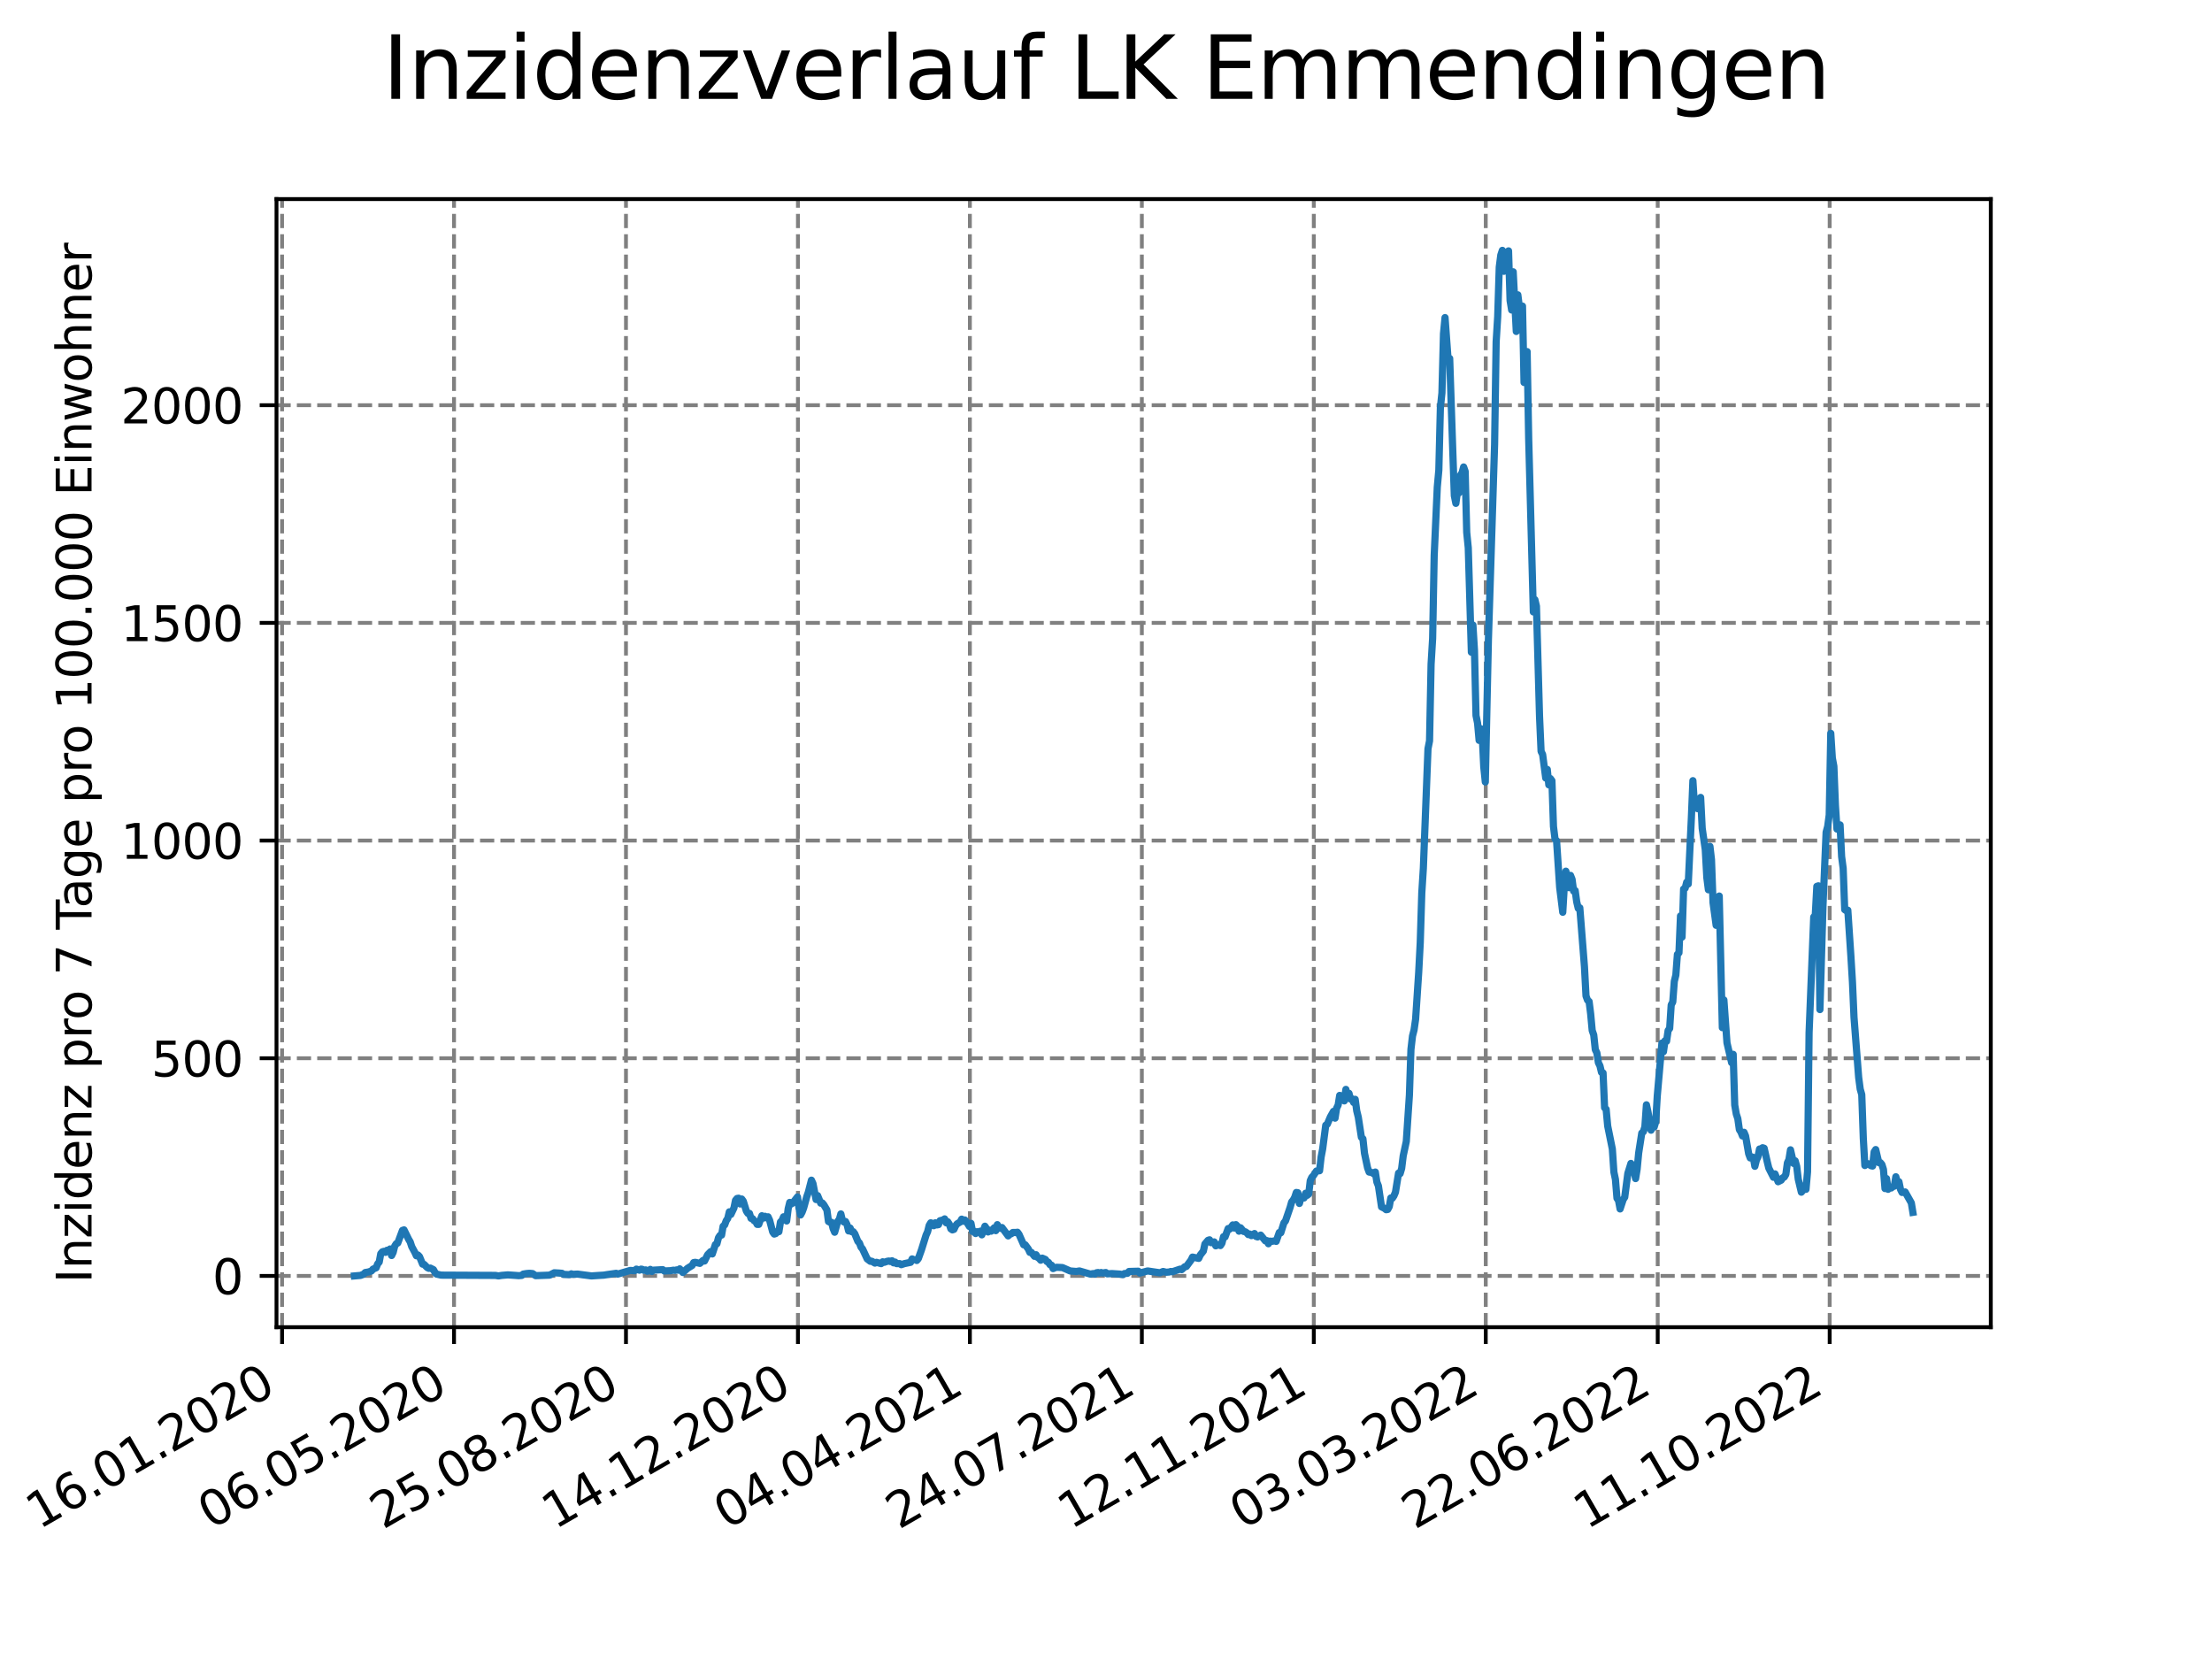 <?xml version="1.0" encoding="utf-8" standalone="no"?>
<!DOCTYPE svg PUBLIC "-//W3C//DTD SVG 1.1//EN"
  "http://www.w3.org/Graphics/SVG/1.1/DTD/svg11.dtd">
<svg xmlns:xlink="http://www.w3.org/1999/xlink" width="460.8pt" height="345.6pt" viewBox="0 0 460.8 345.6" xmlns="http://www.w3.org/2000/svg" version="1.1">
 <defs>
  <style type="text/css">*{stroke-linejoin: round; stroke-linecap: butt}</style>
 </defs>
 <g id="figure_1">
  <g id="patch_1">
   <path d="M 0 345.6 
L 460.8 345.6 
L 460.8 0 
L 0 0 
z
" style="fill: #ffffff"/>
  </g>
  <g id="axes_1">
   <g id="patch_2">
    <path d="M 57.6 276.48 
L 414.72 276.48 
L 414.72 41.472 
L 57.6 41.472 
z
" style="fill: #ffffff"/>
   </g>
   <g id="matplotlib.axis_1">
    <g id="xtick_1">
     <g id="line2d_1">
      <path d="M 58.759 276.48 
L 58.759 41.472 
" clip-path="url(#p250842cd9e)" style="fill: none; stroke-dasharray: 2.96,1.28; stroke-dashoffset: 0; stroke: #808080; stroke-width: 0.8"/>
     </g>
     <g id="line2d_2">
      <defs>
       <path id="mecde39a3f2" d="M 0 0 
L 0 3.5 
" style="stroke: #000000; stroke-width: 0.8"/>
      </defs>
      <g>
       <use xlink:href="#mecde39a3f2" x="58.759" y="276.48" style="stroke: #000000; stroke-width: 0.8"/>
      </g>
     </g>
     <g id="text_1">
      <!-- 16.01.2020 -->
      <g transform="translate(8.134 318.689) rotate(-30) scale(0.1 -0.1)">
       <defs>
        <path id="DejaVuSans-31" d="M 794 531 
L 1825 531 
L 1825 4091 
L 703 3866 
L 703 4441 
L 1819 4666 
L 2450 4666 
L 2450 531 
L 3481 531 
L 3481 0 
L 794 0 
L 794 531 
z
" transform="scale(0.016)"/>
        <path id="DejaVuSans-36" d="M 2113 2584 
Q 1688 2584 1439 2293 
Q 1191 2003 1191 1497 
Q 1191 994 1439 701 
Q 1688 409 2113 409 
Q 2538 409 2786 701 
Q 3034 994 3034 1497 
Q 3034 2003 2786 2293 
Q 2538 2584 2113 2584 
z
M 3366 4563 
L 3366 3988 
Q 3128 4100 2886 4159 
Q 2644 4219 2406 4219 
Q 1781 4219 1451 3797 
Q 1122 3375 1075 2522 
Q 1259 2794 1537 2939 
Q 1816 3084 2150 3084 
Q 2853 3084 3261 2657 
Q 3669 2231 3669 1497 
Q 3669 778 3244 343 
Q 2819 -91 2113 -91 
Q 1303 -91 875 529 
Q 447 1150 447 2328 
Q 447 3434 972 4092 
Q 1497 4750 2381 4750 
Q 2619 4750 2861 4703 
Q 3103 4656 3366 4563 
z
" transform="scale(0.016)"/>
        <path id="DejaVuSans-2e" d="M 684 794 
L 1344 794 
L 1344 0 
L 684 0 
L 684 794 
z
" transform="scale(0.016)"/>
        <path id="DejaVuSans-30" d="M 2034 4250 
Q 1547 4250 1301 3770 
Q 1056 3291 1056 2328 
Q 1056 1369 1301 889 
Q 1547 409 2034 409 
Q 2525 409 2770 889 
Q 3016 1369 3016 2328 
Q 3016 3291 2770 3770 
Q 2525 4250 2034 4250 
z
M 2034 4750 
Q 2819 4750 3233 4129 
Q 3647 3509 3647 2328 
Q 3647 1150 3233 529 
Q 2819 -91 2034 -91 
Q 1250 -91 836 529 
Q 422 1150 422 2328 
Q 422 3509 836 4129 
Q 1250 4750 2034 4750 
z
" transform="scale(0.016)"/>
        <path id="DejaVuSans-32" d="M 1228 531 
L 3431 531 
L 3431 0 
L 469 0 
L 469 531 
Q 828 903 1448 1529 
Q 2069 2156 2228 2338 
Q 2531 2678 2651 2914 
Q 2772 3150 2772 3378 
Q 2772 3750 2511 3984 
Q 2250 4219 1831 4219 
Q 1534 4219 1204 4116 
Q 875 4013 500 3803 
L 500 4441 
Q 881 4594 1212 4672 
Q 1544 4750 1819 4750 
Q 2544 4750 2975 4387 
Q 3406 4025 3406 3419 
Q 3406 3131 3298 2873 
Q 3191 2616 2906 2266 
Q 2828 2175 2409 1742 
Q 1991 1309 1228 531 
z
" transform="scale(0.016)"/>
       </defs>
       <use xlink:href="#DejaVuSans-31"/>
       <use xlink:href="#DejaVuSans-36" x="63.623"/>
       <use xlink:href="#DejaVuSans-2e" x="127.246"/>
       <use xlink:href="#DejaVuSans-30" x="159.033"/>
       <use xlink:href="#DejaVuSans-31" x="222.656"/>
       <use xlink:href="#DejaVuSans-2e" x="286.279"/>
       <use xlink:href="#DejaVuSans-32" x="318.066"/>
       <use xlink:href="#DejaVuSans-30" x="381.689"/>
       <use xlink:href="#DejaVuSans-32" x="445.312"/>
       <use xlink:href="#DejaVuSans-30" x="508.936"/>
      </g>
     </g>
    </g>
    <g id="xtick_2">
     <g id="line2d_3">
      <path d="M 94.581 276.48 
L 94.581 41.472 
" clip-path="url(#p250842cd9e)" style="fill: none; stroke-dasharray: 2.96,1.28; stroke-dashoffset: 0; stroke: #808080; stroke-width: 0.8"/>
     </g>
     <g id="line2d_4">
      <g>
       <use xlink:href="#mecde39a3f2" x="94.581" y="276.48" style="stroke: #000000; stroke-width: 0.8"/>
      </g>
     </g>
     <g id="text_2">
      <!-- 06.05.2020 -->
      <g transform="translate(43.956 318.689) rotate(-30) scale(0.1 -0.1)">
       <defs>
        <path id="DejaVuSans-35" d="M 691 4666 
L 3169 4666 
L 3169 4134 
L 1269 4134 
L 1269 2991 
Q 1406 3038 1543 3061 
Q 1681 3084 1819 3084 
Q 2600 3084 3056 2656 
Q 3513 2228 3513 1497 
Q 3513 744 3044 326 
Q 2575 -91 1722 -91 
Q 1428 -91 1123 -41 
Q 819 9 494 109 
L 494 744 
Q 775 591 1075 516 
Q 1375 441 1709 441 
Q 2250 441 2565 725 
Q 2881 1009 2881 1497 
Q 2881 1984 2565 2268 
Q 2250 2553 1709 2553 
Q 1456 2553 1204 2497 
Q 953 2441 691 2322 
L 691 4666 
z
" transform="scale(0.016)"/>
       </defs>
       <use xlink:href="#DejaVuSans-30"/>
       <use xlink:href="#DejaVuSans-36" x="63.623"/>
       <use xlink:href="#DejaVuSans-2e" x="127.246"/>
       <use xlink:href="#DejaVuSans-30" x="159.033"/>
       <use xlink:href="#DejaVuSans-35" x="222.656"/>
       <use xlink:href="#DejaVuSans-2e" x="286.279"/>
       <use xlink:href="#DejaVuSans-32" x="318.066"/>
       <use xlink:href="#DejaVuSans-30" x="381.689"/>
       <use xlink:href="#DejaVuSans-32" x="445.312"/>
       <use xlink:href="#DejaVuSans-30" x="508.936"/>
      </g>
     </g>
    </g>
    <g id="xtick_3">
     <g id="line2d_5">
      <path d="M 130.403 276.48 
L 130.403 41.472 
" clip-path="url(#p250842cd9e)" style="fill: none; stroke-dasharray: 2.96,1.28; stroke-dashoffset: 0; stroke: #808080; stroke-width: 0.8"/>
     </g>
     <g id="line2d_6">
      <g>
       <use xlink:href="#mecde39a3f2" x="130.403" y="276.48" style="stroke: #000000; stroke-width: 0.8"/>
      </g>
     </g>
     <g id="text_3">
      <!-- 25.08.2020 -->
      <g transform="translate(79.777 318.689) rotate(-30) scale(0.1 -0.1)">
       <defs>
        <path id="DejaVuSans-38" d="M 2034 2216 
Q 1584 2216 1326 1975 
Q 1069 1734 1069 1313 
Q 1069 891 1326 650 
Q 1584 409 2034 409 
Q 2484 409 2743 651 
Q 3003 894 3003 1313 
Q 3003 1734 2745 1975 
Q 2488 2216 2034 2216 
z
M 1403 2484 
Q 997 2584 770 2862 
Q 544 3141 544 3541 
Q 544 4100 942 4425 
Q 1341 4750 2034 4750 
Q 2731 4750 3128 4425 
Q 3525 4100 3525 3541 
Q 3525 3141 3298 2862 
Q 3072 2584 2669 2484 
Q 3125 2378 3379 2068 
Q 3634 1759 3634 1313 
Q 3634 634 3220 271 
Q 2806 -91 2034 -91 
Q 1263 -91 848 271 
Q 434 634 434 1313 
Q 434 1759 690 2068 
Q 947 2378 1403 2484 
z
M 1172 3481 
Q 1172 3119 1398 2916 
Q 1625 2713 2034 2713 
Q 2441 2713 2670 2916 
Q 2900 3119 2900 3481 
Q 2900 3844 2670 4047 
Q 2441 4250 2034 4250 
Q 1625 4250 1398 4047 
Q 1172 3844 1172 3481 
z
" transform="scale(0.016)"/>
       </defs>
       <use xlink:href="#DejaVuSans-32"/>
       <use xlink:href="#DejaVuSans-35" x="63.623"/>
       <use xlink:href="#DejaVuSans-2e" x="127.246"/>
       <use xlink:href="#DejaVuSans-30" x="159.033"/>
       <use xlink:href="#DejaVuSans-38" x="222.656"/>
       <use xlink:href="#DejaVuSans-2e" x="286.279"/>
       <use xlink:href="#DejaVuSans-32" x="318.066"/>
       <use xlink:href="#DejaVuSans-30" x="381.689"/>
       <use xlink:href="#DejaVuSans-32" x="445.312"/>
       <use xlink:href="#DejaVuSans-30" x="508.936"/>
      </g>
     </g>
    </g>
    <g id="xtick_4">
     <g id="line2d_7">
      <path d="M 166.224 276.48 
L 166.224 41.472 
" clip-path="url(#p250842cd9e)" style="fill: none; stroke-dasharray: 2.96,1.28; stroke-dashoffset: 0; stroke: #808080; stroke-width: 0.8"/>
     </g>
     <g id="line2d_8">
      <g>
       <use xlink:href="#mecde39a3f2" x="166.224" y="276.48" style="stroke: #000000; stroke-width: 0.8"/>
      </g>
     </g>
     <g id="text_4">
      <!-- 14.12.2020 -->
      <g transform="translate(115.599 318.689) rotate(-30) scale(0.1 -0.1)">
       <defs>
        <path id="DejaVuSans-34" d="M 2419 4116 
L 825 1625 
L 2419 1625 
L 2419 4116 
z
M 2253 4666 
L 3047 4666 
L 3047 1625 
L 3713 1625 
L 3713 1100 
L 3047 1100 
L 3047 0 
L 2419 0 
L 2419 1100 
L 313 1100 
L 313 1709 
L 2253 4666 
z
" transform="scale(0.016)"/>
       </defs>
       <use xlink:href="#DejaVuSans-31"/>
       <use xlink:href="#DejaVuSans-34" x="63.623"/>
       <use xlink:href="#DejaVuSans-2e" x="127.246"/>
       <use xlink:href="#DejaVuSans-31" x="159.033"/>
       <use xlink:href="#DejaVuSans-32" x="222.656"/>
       <use xlink:href="#DejaVuSans-2e" x="286.279"/>
       <use xlink:href="#DejaVuSans-32" x="318.066"/>
       <use xlink:href="#DejaVuSans-30" x="381.689"/>
       <use xlink:href="#DejaVuSans-32" x="445.312"/>
       <use xlink:href="#DejaVuSans-30" x="508.936"/>
      </g>
     </g>
    </g>
    <g id="xtick_5">
     <g id="line2d_9">
      <path d="M 202.046 276.48 
L 202.046 41.472 
" clip-path="url(#p250842cd9e)" style="fill: none; stroke-dasharray: 2.96,1.28; stroke-dashoffset: 0; stroke: #808080; stroke-width: 0.8"/>
     </g>
     <g id="line2d_10">
      <g>
       <use xlink:href="#mecde39a3f2" x="202.046" y="276.48" style="stroke: #000000; stroke-width: 0.8"/>
      </g>
     </g>
     <g id="text_5">
      <!-- 04.04.2021 -->
      <g transform="translate(151.421 318.689) rotate(-30) scale(0.1 -0.1)">
       <use xlink:href="#DejaVuSans-30"/>
       <use xlink:href="#DejaVuSans-34" x="63.623"/>
       <use xlink:href="#DejaVuSans-2e" x="127.246"/>
       <use xlink:href="#DejaVuSans-30" x="159.033"/>
       <use xlink:href="#DejaVuSans-34" x="222.656"/>
       <use xlink:href="#DejaVuSans-2e" x="286.279"/>
       <use xlink:href="#DejaVuSans-32" x="318.066"/>
       <use xlink:href="#DejaVuSans-30" x="381.689"/>
       <use xlink:href="#DejaVuSans-32" x="445.312"/>
       <use xlink:href="#DejaVuSans-31" x="508.936"/>
      </g>
     </g>
    </g>
    <g id="xtick_6">
     <g id="line2d_11">
      <path d="M 237.868 276.48 
L 237.868 41.472 
" clip-path="url(#p250842cd9e)" style="fill: none; stroke-dasharray: 2.96,1.28; stroke-dashoffset: 0; stroke: #808080; stroke-width: 0.8"/>
     </g>
     <g id="line2d_12">
      <g>
       <use xlink:href="#mecde39a3f2" x="237.868" y="276.48" style="stroke: #000000; stroke-width: 0.8"/>
      </g>
     </g>
     <g id="text_6">
      <!-- 24.07.2021 -->
      <g transform="translate(187.243 318.689) rotate(-30) scale(0.1 -0.1)">
       <defs>
        <path id="DejaVuSans-37" d="M 525 4666 
L 3525 4666 
L 3525 4397 
L 1831 0 
L 1172 0 
L 2766 4134 
L 525 4134 
L 525 4666 
z
" transform="scale(0.016)"/>
       </defs>
       <use xlink:href="#DejaVuSans-32"/>
       <use xlink:href="#DejaVuSans-34" x="63.623"/>
       <use xlink:href="#DejaVuSans-2e" x="127.246"/>
       <use xlink:href="#DejaVuSans-30" x="159.033"/>
       <use xlink:href="#DejaVuSans-37" x="222.656"/>
       <use xlink:href="#DejaVuSans-2e" x="286.279"/>
       <use xlink:href="#DejaVuSans-32" x="318.066"/>
       <use xlink:href="#DejaVuSans-30" x="381.689"/>
       <use xlink:href="#DejaVuSans-32" x="445.312"/>
       <use xlink:href="#DejaVuSans-31" x="508.936"/>
      </g>
     </g>
    </g>
    <g id="xtick_7">
     <g id="line2d_13">
      <path d="M 273.689 276.48 
L 273.689 41.472 
" clip-path="url(#p250842cd9e)" style="fill: none; stroke-dasharray: 2.96,1.28; stroke-dashoffset: 0; stroke: #808080; stroke-width: 0.8"/>
     </g>
     <g id="line2d_14">
      <g>
       <use xlink:href="#mecde39a3f2" x="273.689" y="276.48" style="stroke: #000000; stroke-width: 0.8"/>
      </g>
     </g>
     <g id="text_7">
      <!-- 12.11.2021 -->
      <g transform="translate(223.064 318.689) rotate(-30) scale(0.1 -0.1)">
       <use xlink:href="#DejaVuSans-31"/>
       <use xlink:href="#DejaVuSans-32" x="63.623"/>
       <use xlink:href="#DejaVuSans-2e" x="127.246"/>
       <use xlink:href="#DejaVuSans-31" x="159.033"/>
       <use xlink:href="#DejaVuSans-31" x="222.656"/>
       <use xlink:href="#DejaVuSans-2e" x="286.279"/>
       <use xlink:href="#DejaVuSans-32" x="318.066"/>
       <use xlink:href="#DejaVuSans-30" x="381.689"/>
       <use xlink:href="#DejaVuSans-32" x="445.312"/>
       <use xlink:href="#DejaVuSans-31" x="508.936"/>
      </g>
     </g>
    </g>
    <g id="xtick_8">
     <g id="line2d_15">
      <path d="M 309.511 276.48 
L 309.511 41.472 
" clip-path="url(#p250842cd9e)" style="fill: none; stroke-dasharray: 2.96,1.28; stroke-dashoffset: 0; stroke: #808080; stroke-width: 0.8"/>
     </g>
     <g id="line2d_16">
      <g>
       <use xlink:href="#mecde39a3f2" x="309.511" y="276.48" style="stroke: #000000; stroke-width: 0.8"/>
      </g>
     </g>
     <g id="text_8">
      <!-- 03.03.2022 -->
      <g transform="translate(258.886 318.689) rotate(-30) scale(0.1 -0.1)">
       <defs>
        <path id="DejaVuSans-33" d="M 2597 2516 
Q 3050 2419 3304 2112 
Q 3559 1806 3559 1356 
Q 3559 666 3084 287 
Q 2609 -91 1734 -91 
Q 1441 -91 1130 -33 
Q 819 25 488 141 
L 488 750 
Q 750 597 1062 519 
Q 1375 441 1716 441 
Q 2309 441 2620 675 
Q 2931 909 2931 1356 
Q 2931 1769 2642 2001 
Q 2353 2234 1838 2234 
L 1294 2234 
L 1294 2753 
L 1863 2753 
Q 2328 2753 2575 2939 
Q 2822 3125 2822 3475 
Q 2822 3834 2567 4026 
Q 2313 4219 1838 4219 
Q 1578 4219 1281 4162 
Q 984 4106 628 3988 
L 628 4550 
Q 988 4650 1302 4700 
Q 1616 4750 1894 4750 
Q 2613 4750 3031 4423 
Q 3450 4097 3450 3541 
Q 3450 3153 3228 2886 
Q 3006 2619 2597 2516 
z
" transform="scale(0.016)"/>
       </defs>
       <use xlink:href="#DejaVuSans-30"/>
       <use xlink:href="#DejaVuSans-33" x="63.623"/>
       <use xlink:href="#DejaVuSans-2e" x="127.246"/>
       <use xlink:href="#DejaVuSans-30" x="159.033"/>
       <use xlink:href="#DejaVuSans-33" x="222.656"/>
       <use xlink:href="#DejaVuSans-2e" x="286.279"/>
       <use xlink:href="#DejaVuSans-32" x="318.066"/>
       <use xlink:href="#DejaVuSans-30" x="381.689"/>
       <use xlink:href="#DejaVuSans-32" x="445.312"/>
       <use xlink:href="#DejaVuSans-32" x="508.936"/>
      </g>
     </g>
    </g>
    <g id="xtick_9">
     <g id="line2d_17">
      <path d="M 345.333 276.48 
L 345.333 41.472 
" clip-path="url(#p250842cd9e)" style="fill: none; stroke-dasharray: 2.96,1.28; stroke-dashoffset: 0; stroke: #808080; stroke-width: 0.8"/>
     </g>
     <g id="line2d_18">
      <g>
       <use xlink:href="#mecde39a3f2" x="345.333" y="276.48" style="stroke: #000000; stroke-width: 0.8"/>
      </g>
     </g>
     <g id="text_9">
      <!-- 22.06.2022 -->
      <g transform="translate(294.708 318.689) rotate(-30) scale(0.1 -0.1)">
       <use xlink:href="#DejaVuSans-32"/>
       <use xlink:href="#DejaVuSans-32" x="63.623"/>
       <use xlink:href="#DejaVuSans-2e" x="127.246"/>
       <use xlink:href="#DejaVuSans-30" x="159.033"/>
       <use xlink:href="#DejaVuSans-36" x="222.656"/>
       <use xlink:href="#DejaVuSans-2e" x="286.279"/>
       <use xlink:href="#DejaVuSans-32" x="318.066"/>
       <use xlink:href="#DejaVuSans-30" x="381.689"/>
       <use xlink:href="#DejaVuSans-32" x="445.312"/>
       <use xlink:href="#DejaVuSans-32" x="508.936"/>
      </g>
     </g>
    </g>
    <g id="xtick_10">
     <g id="line2d_19">
      <path d="M 381.155 276.48 
L 381.155 41.472 
" clip-path="url(#p250842cd9e)" style="fill: none; stroke-dasharray: 2.96,1.28; stroke-dashoffset: 0; stroke: #808080; stroke-width: 0.8"/>
     </g>
     <g id="line2d_20">
      <g>
       <use xlink:href="#mecde39a3f2" x="381.155" y="276.48" style="stroke: #000000; stroke-width: 0.8"/>
      </g>
     </g>
     <g id="text_10">
      <!-- 11.10.2022 -->
      <g transform="translate(330.529 318.689) rotate(-30) scale(0.1 -0.1)">
       <use xlink:href="#DejaVuSans-31"/>
       <use xlink:href="#DejaVuSans-31" x="63.623"/>
       <use xlink:href="#DejaVuSans-2e" x="127.246"/>
       <use xlink:href="#DejaVuSans-31" x="159.033"/>
       <use xlink:href="#DejaVuSans-30" x="222.656"/>
       <use xlink:href="#DejaVuSans-2e" x="286.279"/>
       <use xlink:href="#DejaVuSans-32" x="318.066"/>
       <use xlink:href="#DejaVuSans-30" x="381.689"/>
       <use xlink:href="#DejaVuSans-32" x="445.312"/>
       <use xlink:href="#DejaVuSans-32" x="508.936"/>
      </g>
     </g>
    </g>
   </g>
   <g id="matplotlib.axis_2">
    <g id="ytick_1">
     <g id="line2d_21">
      <path d="M 57.6 265.798 
L 414.72 265.798 
" clip-path="url(#p250842cd9e)" style="fill: none; stroke-dasharray: 2.96,1.28; stroke-dashoffset: 0; stroke: #808080; stroke-width: 0.8"/>
     </g>
     <g id="line2d_22">
      <defs>
       <path id="m2daf9987ba" d="M 0 0 
L -3.5 0 
" style="stroke: #000000; stroke-width: 0.8"/>
      </defs>
      <g>
       <use xlink:href="#m2daf9987ba" x="57.6" y="265.798" style="stroke: #000000; stroke-width: 0.8"/>
      </g>
     </g>
     <g id="text_11">
      <!-- 0 -->
      <g transform="translate(44.237 269.597) scale(0.1 -0.1)">
       <use xlink:href="#DejaVuSans-30"/>
      </g>
     </g>
    </g>
    <g id="ytick_2">
     <g id="line2d_23">
      <path d="M 57.6 220.451 
L 414.72 220.451 
" clip-path="url(#p250842cd9e)" style="fill: none; stroke-dasharray: 2.96,1.28; stroke-dashoffset: 0; stroke: #808080; stroke-width: 0.8"/>
     </g>
     <g id="line2d_24">
      <g>
       <use xlink:href="#m2daf9987ba" x="57.6" y="220.451" style="stroke: #000000; stroke-width: 0.8"/>
      </g>
     </g>
     <g id="text_12">
      <!-- 500 -->
      <g transform="translate(31.512 224.25) scale(0.1 -0.1)">
       <use xlink:href="#DejaVuSans-35"/>
       <use xlink:href="#DejaVuSans-30" x="63.623"/>
       <use xlink:href="#DejaVuSans-30" x="127.246"/>
      </g>
     </g>
    </g>
    <g id="ytick_3">
     <g id="line2d_25">
      <path d="M 57.6 175.104 
L 414.72 175.104 
" clip-path="url(#p250842cd9e)" style="fill: none; stroke-dasharray: 2.96,1.28; stroke-dashoffset: 0; stroke: #808080; stroke-width: 0.8"/>
     </g>
     <g id="line2d_26">
      <g>
       <use xlink:href="#m2daf9987ba" x="57.6" y="175.104" style="stroke: #000000; stroke-width: 0.8"/>
      </g>
     </g>
     <g id="text_13">
      <!-- 1000 -->
      <g transform="translate(25.15 178.903) scale(0.1 -0.1)">
       <use xlink:href="#DejaVuSans-31"/>
       <use xlink:href="#DejaVuSans-30" x="63.623"/>
       <use xlink:href="#DejaVuSans-30" x="127.246"/>
       <use xlink:href="#DejaVuSans-30" x="190.869"/>
      </g>
     </g>
    </g>
    <g id="ytick_4">
     <g id="line2d_27">
      <path d="M 57.6 129.757 
L 414.72 129.757 
" clip-path="url(#p250842cd9e)" style="fill: none; stroke-dasharray: 2.96,1.28; stroke-dashoffset: 0; stroke: #808080; stroke-width: 0.8"/>
     </g>
     <g id="line2d_28">
      <g>
       <use xlink:href="#m2daf9987ba" x="57.6" y="129.757" style="stroke: #000000; stroke-width: 0.8"/>
      </g>
     </g>
     <g id="text_14">
      <!-- 1500 -->
      <g transform="translate(25.15 133.556) scale(0.1 -0.1)">
       <use xlink:href="#DejaVuSans-31"/>
       <use xlink:href="#DejaVuSans-35" x="63.623"/>
       <use xlink:href="#DejaVuSans-30" x="127.246"/>
       <use xlink:href="#DejaVuSans-30" x="190.869"/>
      </g>
     </g>
    </g>
    <g id="ytick_5">
     <g id="line2d_29">
      <path d="M 57.6 84.41 
L 414.72 84.41 
" clip-path="url(#p250842cd9e)" style="fill: none; stroke-dasharray: 2.96,1.28; stroke-dashoffset: 0; stroke: #808080; stroke-width: 0.8"/>
     </g>
     <g id="line2d_30">
      <g>
       <use xlink:href="#m2daf9987ba" x="57.6" y="84.41" style="stroke: #000000; stroke-width: 0.8"/>
      </g>
     </g>
     <g id="text_15">
      <!-- 2000 -->
      <g transform="translate(25.15 88.209) scale(0.1 -0.1)">
       <use xlink:href="#DejaVuSans-32"/>
       <use xlink:href="#DejaVuSans-30" x="63.623"/>
       <use xlink:href="#DejaVuSans-30" x="127.246"/>
       <use xlink:href="#DejaVuSans-30" x="190.869"/>
      </g>
     </g>
    </g>
    <g id="text_16">
     <!-- Inzidenz pro 7 Tage pro 100.000 Einwohner -->
     <g transform="translate(19.07 267.301) rotate(-90) scale(0.1 -0.1)">
      <defs>
       <path id="DejaVuSans-49" d="M 628 4666 
L 1259 4666 
L 1259 0 
L 628 0 
L 628 4666 
z
" transform="scale(0.016)"/>
       <path id="DejaVuSans-6e" d="M 3513 2113 
L 3513 0 
L 2938 0 
L 2938 2094 
Q 2938 2591 2744 2837 
Q 2550 3084 2163 3084 
Q 1697 3084 1428 2787 
Q 1159 2491 1159 1978 
L 1159 0 
L 581 0 
L 581 3500 
L 1159 3500 
L 1159 2956 
Q 1366 3272 1645 3428 
Q 1925 3584 2291 3584 
Q 2894 3584 3203 3211 
Q 3513 2838 3513 2113 
z
" transform="scale(0.016)"/>
       <path id="DejaVuSans-7a" d="M 353 3500 
L 3084 3500 
L 3084 2975 
L 922 459 
L 3084 459 
L 3084 0 
L 275 0 
L 275 525 
L 2438 3041 
L 353 3041 
L 353 3500 
z
" transform="scale(0.016)"/>
       <path id="DejaVuSans-69" d="M 603 3500 
L 1178 3500 
L 1178 0 
L 603 0 
L 603 3500 
z
M 603 4863 
L 1178 4863 
L 1178 4134 
L 603 4134 
L 603 4863 
z
" transform="scale(0.016)"/>
       <path id="DejaVuSans-64" d="M 2906 2969 
L 2906 4863 
L 3481 4863 
L 3481 0 
L 2906 0 
L 2906 525 
Q 2725 213 2448 61 
Q 2172 -91 1784 -91 
Q 1150 -91 751 415 
Q 353 922 353 1747 
Q 353 2572 751 3078 
Q 1150 3584 1784 3584 
Q 2172 3584 2448 3432 
Q 2725 3281 2906 2969 
z
M 947 1747 
Q 947 1113 1208 752 
Q 1469 391 1925 391 
Q 2381 391 2643 752 
Q 2906 1113 2906 1747 
Q 2906 2381 2643 2742 
Q 2381 3103 1925 3103 
Q 1469 3103 1208 2742 
Q 947 2381 947 1747 
z
" transform="scale(0.016)"/>
       <path id="DejaVuSans-65" d="M 3597 1894 
L 3597 1613 
L 953 1613 
Q 991 1019 1311 708 
Q 1631 397 2203 397 
Q 2534 397 2845 478 
Q 3156 559 3463 722 
L 3463 178 
Q 3153 47 2828 -22 
Q 2503 -91 2169 -91 
Q 1331 -91 842 396 
Q 353 884 353 1716 
Q 353 2575 817 3079 
Q 1281 3584 2069 3584 
Q 2775 3584 3186 3129 
Q 3597 2675 3597 1894 
z
M 3022 2063 
Q 3016 2534 2758 2815 
Q 2500 3097 2075 3097 
Q 1594 3097 1305 2825 
Q 1016 2553 972 2059 
L 3022 2063 
z
" transform="scale(0.016)"/>
       <path id="DejaVuSans-20" transform="scale(0.016)"/>
       <path id="DejaVuSans-70" d="M 1159 525 
L 1159 -1331 
L 581 -1331 
L 581 3500 
L 1159 3500 
L 1159 2969 
Q 1341 3281 1617 3432 
Q 1894 3584 2278 3584 
Q 2916 3584 3314 3078 
Q 3713 2572 3713 1747 
Q 3713 922 3314 415 
Q 2916 -91 2278 -91 
Q 1894 -91 1617 61 
Q 1341 213 1159 525 
z
M 3116 1747 
Q 3116 2381 2855 2742 
Q 2594 3103 2138 3103 
Q 1681 3103 1420 2742 
Q 1159 2381 1159 1747 
Q 1159 1113 1420 752 
Q 1681 391 2138 391 
Q 2594 391 2855 752 
Q 3116 1113 3116 1747 
z
" transform="scale(0.016)"/>
       <path id="DejaVuSans-72" d="M 2631 2963 
Q 2534 3019 2420 3045 
Q 2306 3072 2169 3072 
Q 1681 3072 1420 2755 
Q 1159 2438 1159 1844 
L 1159 0 
L 581 0 
L 581 3500 
L 1159 3500 
L 1159 2956 
Q 1341 3275 1631 3429 
Q 1922 3584 2338 3584 
Q 2397 3584 2469 3576 
Q 2541 3569 2628 3553 
L 2631 2963 
z
" transform="scale(0.016)"/>
       <path id="DejaVuSans-6f" d="M 1959 3097 
Q 1497 3097 1228 2736 
Q 959 2375 959 1747 
Q 959 1119 1226 758 
Q 1494 397 1959 397 
Q 2419 397 2687 759 
Q 2956 1122 2956 1747 
Q 2956 2369 2687 2733 
Q 2419 3097 1959 3097 
z
M 1959 3584 
Q 2709 3584 3137 3096 
Q 3566 2609 3566 1747 
Q 3566 888 3137 398 
Q 2709 -91 1959 -91 
Q 1206 -91 779 398 
Q 353 888 353 1747 
Q 353 2609 779 3096 
Q 1206 3584 1959 3584 
z
" transform="scale(0.016)"/>
       <path id="DejaVuSans-54" d="M -19 4666 
L 3928 4666 
L 3928 4134 
L 2272 4134 
L 2272 0 
L 1638 0 
L 1638 4134 
L -19 4134 
L -19 4666 
z
" transform="scale(0.016)"/>
       <path id="DejaVuSans-61" d="M 2194 1759 
Q 1497 1759 1228 1600 
Q 959 1441 959 1056 
Q 959 750 1161 570 
Q 1363 391 1709 391 
Q 2188 391 2477 730 
Q 2766 1069 2766 1631 
L 2766 1759 
L 2194 1759 
z
M 3341 1997 
L 3341 0 
L 2766 0 
L 2766 531 
Q 2569 213 2275 61 
Q 1981 -91 1556 -91 
Q 1019 -91 701 211 
Q 384 513 384 1019 
Q 384 1609 779 1909 
Q 1175 2209 1959 2209 
L 2766 2209 
L 2766 2266 
Q 2766 2663 2505 2880 
Q 2244 3097 1772 3097 
Q 1472 3097 1187 3025 
Q 903 2953 641 2809 
L 641 3341 
Q 956 3463 1253 3523 
Q 1550 3584 1831 3584 
Q 2591 3584 2966 3190 
Q 3341 2797 3341 1997 
z
" transform="scale(0.016)"/>
       <path id="DejaVuSans-67" d="M 2906 1791 
Q 2906 2416 2648 2759 
Q 2391 3103 1925 3103 
Q 1463 3103 1205 2759 
Q 947 2416 947 1791 
Q 947 1169 1205 825 
Q 1463 481 1925 481 
Q 2391 481 2648 825 
Q 2906 1169 2906 1791 
z
M 3481 434 
Q 3481 -459 3084 -895 
Q 2688 -1331 1869 -1331 
Q 1566 -1331 1297 -1286 
Q 1028 -1241 775 -1147 
L 775 -588 
Q 1028 -725 1275 -790 
Q 1522 -856 1778 -856 
Q 2344 -856 2625 -561 
Q 2906 -266 2906 331 
L 2906 616 
Q 2728 306 2450 153 
Q 2172 0 1784 0 
Q 1141 0 747 490 
Q 353 981 353 1791 
Q 353 2603 747 3093 
Q 1141 3584 1784 3584 
Q 2172 3584 2450 3431 
Q 2728 3278 2906 2969 
L 2906 3500 
L 3481 3500 
L 3481 434 
z
" transform="scale(0.016)"/>
       <path id="DejaVuSans-45" d="M 628 4666 
L 3578 4666 
L 3578 4134 
L 1259 4134 
L 1259 2753 
L 3481 2753 
L 3481 2222 
L 1259 2222 
L 1259 531 
L 3634 531 
L 3634 0 
L 628 0 
L 628 4666 
z
" transform="scale(0.016)"/>
       <path id="DejaVuSans-77" d="M 269 3500 
L 844 3500 
L 1563 769 
L 2278 3500 
L 2956 3500 
L 3675 769 
L 4391 3500 
L 4966 3500 
L 4050 0 
L 3372 0 
L 2619 2869 
L 1863 0 
L 1184 0 
L 269 3500 
z
" transform="scale(0.016)"/>
       <path id="DejaVuSans-68" d="M 3513 2113 
L 3513 0 
L 2938 0 
L 2938 2094 
Q 2938 2591 2744 2837 
Q 2550 3084 2163 3084 
Q 1697 3084 1428 2787 
Q 1159 2491 1159 1978 
L 1159 0 
L 581 0 
L 581 4863 
L 1159 4863 
L 1159 2956 
Q 1366 3272 1645 3428 
Q 1925 3584 2291 3584 
Q 2894 3584 3203 3211 
Q 3513 2838 3513 2113 
z
" transform="scale(0.016)"/>
      </defs>
      <use xlink:href="#DejaVuSans-49"/>
      <use xlink:href="#DejaVuSans-6e" x="29.492"/>
      <use xlink:href="#DejaVuSans-7a" x="92.871"/>
      <use xlink:href="#DejaVuSans-69" x="145.361"/>
      <use xlink:href="#DejaVuSans-64" x="173.145"/>
      <use xlink:href="#DejaVuSans-65" x="236.621"/>
      <use xlink:href="#DejaVuSans-6e" x="298.145"/>
      <use xlink:href="#DejaVuSans-7a" x="361.523"/>
      <use xlink:href="#DejaVuSans-20" x="414.014"/>
      <use xlink:href="#DejaVuSans-70" x="445.801"/>
      <use xlink:href="#DejaVuSans-72" x="509.277"/>
      <use xlink:href="#DejaVuSans-6f" x="548.141"/>
      <use xlink:href="#DejaVuSans-20" x="609.322"/>
      <use xlink:href="#DejaVuSans-37" x="641.109"/>
      <use xlink:href="#DejaVuSans-20" x="704.732"/>
      <use xlink:href="#DejaVuSans-54" x="736.52"/>
      <use xlink:href="#DejaVuSans-61" x="781.104"/>
      <use xlink:href="#DejaVuSans-67" x="842.383"/>
      <use xlink:href="#DejaVuSans-65" x="905.859"/>
      <use xlink:href="#DejaVuSans-20" x="967.383"/>
      <use xlink:href="#DejaVuSans-70" x="999.17"/>
      <use xlink:href="#DejaVuSans-72" x="1062.646"/>
      <use xlink:href="#DejaVuSans-6f" x="1101.51"/>
      <use xlink:href="#DejaVuSans-20" x="1162.691"/>
      <use xlink:href="#DejaVuSans-31" x="1194.479"/>
      <use xlink:href="#DejaVuSans-30" x="1258.102"/>
      <use xlink:href="#DejaVuSans-30" x="1321.725"/>
      <use xlink:href="#DejaVuSans-2e" x="1385.348"/>
      <use xlink:href="#DejaVuSans-30" x="1417.135"/>
      <use xlink:href="#DejaVuSans-30" x="1480.758"/>
      <use xlink:href="#DejaVuSans-30" x="1544.381"/>
      <use xlink:href="#DejaVuSans-20" x="1608.004"/>
      <use xlink:href="#DejaVuSans-45" x="1639.791"/>
      <use xlink:href="#DejaVuSans-69" x="1702.975"/>
      <use xlink:href="#DejaVuSans-6e" x="1730.758"/>
      <use xlink:href="#DejaVuSans-77" x="1794.137"/>
      <use xlink:href="#DejaVuSans-6f" x="1875.924"/>
      <use xlink:href="#DejaVuSans-68" x="1937.105"/>
      <use xlink:href="#DejaVuSans-6e" x="2000.484"/>
      <use xlink:href="#DejaVuSans-65" x="2063.863"/>
      <use xlink:href="#DejaVuSans-72" x="2125.387"/>
     </g>
    </g>
   </g>
   <g id="line2d_31">
    <path d="M 73.833 265.798 
L 75.124 265.689 
L 75.769 265.416 
L 76.092 265.089 
L 76.737 264.98 
L 77.383 264.762 
L 77.705 264.381 
L 78.351 264.108 
L 78.674 263.291 
L 78.996 262.909 
L 79.319 261.165 
L 79.642 260.784 
L 79.964 260.675 
L 80.287 260.893 
L 80.61 260.457 
L 80.933 260.675 
L 81.255 260.184 
L 81.578 261.547 
L 81.901 260.893 
L 82.223 259.585 
L 82.546 259.094 
L 82.869 258.931 
L 83.837 256.315 
L 84.16 256.206 
L 85.128 258.168 
L 85.451 258.713 
L 85.773 259.694 
L 86.419 260.893 
L 86.741 261.601 
L 87.064 261.438 
L 87.387 261.765 
L 88.032 263.345 
L 88.355 263.4 
L 89 264.054 
L 89.323 264.217 
L 89.646 264.163 
L 90.291 264.49 
L 90.614 265.089 
L 90.937 265.416 
L 91.905 265.634 
L 103.2 265.689 
L 103.846 265.798 
L 104.491 265.689 
L 105.782 265.58 
L 107.395 265.689 
L 108.041 265.743 
L 108.686 265.689 
L 109.009 265.416 
L 109.654 265.307 
L 110.3 265.253 
L 110.945 265.307 
L 111.591 265.743 
L 114.495 265.634 
L 115.463 265.144 
L 116.432 265.198 
L 117.077 265.253 
L 117.4 265.471 
L 118.368 265.525 
L 118.691 265.525 
L 119.013 265.362 
L 119.336 265.471 
L 120.304 265.416 
L 123.209 265.798 
L 124.822 265.689 
L 125.79 265.634 
L 126.436 265.525 
L 128.372 265.253 
L 128.695 265.416 
L 131.277 264.653 
L 132.245 264.708 
L 132.567 264.381 
L 133.213 264.599 
L 133.536 264.381 
L 133.858 264.435 
L 134.181 264.653 
L 134.504 264.544 
L 134.826 264.817 
L 135.149 264.762 
L 135.472 264.435 
L 135.795 264.871 
L 136.117 264.599 
L 138.054 264.49 
L 138.376 264.762 
L 139.667 264.708 
L 140.313 264.599 
L 140.635 264.653 
L 140.958 264.544 
L 141.281 264.599 
L 141.604 264.326 
L 142.249 265.089 
L 143.217 264.217 
L 144.185 263.618 
L 144.508 263.018 
L 144.831 262.964 
L 145.799 263.182 
L 146.444 262.582 
L 146.767 262.691 
L 147.412 261.383 
L 148.058 260.729 
L 148.381 261.22 
L 149.026 259.258 
L 149.349 259.094 
L 149.672 257.841 
L 149.994 257.35 
L 150.317 257.296 
L 150.64 255.443 
L 150.962 255.17 
L 151.285 254.298 
L 151.608 253.808 
L 151.931 252.445 
L 152.253 252.99 
L 152.899 251.628 
L 153.221 250.047 
L 153.544 249.666 
L 153.867 249.611 
L 154.19 250.81 
L 154.512 249.775 
L 154.835 250.211 
L 155.48 252.282 
L 155.803 252.772 
L 156.126 252.772 
L 156.449 253.808 
L 156.771 253.862 
L 157.094 254.298 
L 157.417 254.462 
L 157.739 255.061 
L 158.062 255.061 
L 158.708 253.263 
L 159.03 253.753 
L 159.353 253.372 
L 159.676 253.699 
L 159.998 253.481 
L 160.321 254.189 
L 160.967 256.642 
L 161.289 257.078 
L 161.612 256.969 
L 161.935 256.533 
L 162.258 256.587 
L 162.58 254.571 
L 162.903 254.244 
L 163.226 253.481 
L 163.548 253.481 
L 163.871 254.353 
L 164.194 251.791 
L 164.517 250.483 
L 164.839 250.81 
L 165.162 250.592 
L 166.13 249.339 
L 166.453 251.737 
L 166.776 253.099 
L 167.098 252.5 
L 167.421 251.628 
L 168.066 249.284 
L 168.389 248.358 
L 169.035 245.85 
L 169.357 246.559 
L 170.003 249.884 
L 170.325 249.066 
L 170.971 250.647 
L 171.294 250.592 
L 171.616 250.974 
L 172.262 252.064 
L 172.585 254.462 
L 172.907 254.625 
L 173.23 254.625 
L 173.553 255.933 
L 173.875 256.696 
L 174.521 254.407 
L 174.844 254.026 
L 175.166 252.881 
L 175.489 254.244 
L 175.812 254.571 
L 176.134 254.462 
L 176.457 255.116 
L 176.78 256.424 
L 177.103 255.824 
L 177.425 256.587 
L 177.748 256.587 
L 178.071 257.023 
L 178.716 258.604 
L 179.039 258.931 
L 179.362 259.803 
L 179.684 260.184 
L 180.652 262.255 
L 181.298 262.746 
L 181.621 262.746 
L 182.266 263.127 
L 182.589 262.964 
L 183.557 263.236 
L 183.88 262.855 
L 184.202 262.964 
L 184.848 262.746 
L 185.171 262.691 
L 185.493 262.8 
L 185.816 262.637 
L 186.139 263.073 
L 186.461 262.909 
L 186.784 263.236 
L 187.43 263.236 
L 187.752 263.454 
L 188.398 263.236 
L 189.689 262.964 
L 190.011 262.255 
L 190.334 262.419 
L 190.657 262.419 
L 190.979 262.582 
L 191.302 262.201 
L 191.948 260.402 
L 192.916 257.296 
L 193.238 256.587 
L 193.561 255.279 
L 193.884 254.734 
L 194.207 254.843 
L 194.529 255.334 
L 194.852 254.734 
L 195.175 255.17 
L 195.498 255.116 
L 195.82 254.298 
L 196.466 254.135 
L 196.788 253.917 
L 197.111 254.734 
L 197.434 254.516 
L 197.757 255.007 
L 198.079 255.988 
L 198.402 256.206 
L 198.725 256.097 
L 199.047 255.388 
L 199.37 254.952 
L 200.016 254.571 
L 200.338 253.971 
L 200.661 254.407 
L 200.984 254.135 
L 201.306 254.462 
L 201.952 255.497 
L 202.275 254.843 
L 202.597 256.533 
L 202.92 256.478 
L 203.243 256.969 
L 203.565 256.587 
L 203.888 256.642 
L 204.211 256.478 
L 204.534 257.241 
L 205.179 255.443 
L 205.502 255.933 
L 205.824 256.642 
L 206.147 256.26 
L 206.47 256.478 
L 206.793 256.206 
L 207.115 255.77 
L 207.438 256.369 
L 207.761 255.116 
L 208.084 255.824 
L 208.406 255.879 
L 208.729 255.715 
L 210.02 257.459 
L 210.343 257.132 
L 210.665 257.023 
L 210.988 256.751 
L 211.633 256.751 
L 211.956 256.696 
L 212.279 257.132 
L 213.247 259.312 
L 213.57 259.312 
L 214.215 260.184 
L 214.538 260.893 
L 214.861 260.893 
L 215.506 261.71 
L 215.829 261.383 
L 216.151 261.928 
L 216.474 262.146 
L 216.797 262.528 
L 217.12 262.092 
L 217.765 262.364 
L 218.088 262.8 
L 218.41 262.964 
L 218.733 263.454 
L 219.056 263.563 
L 219.379 264.272 
L 220.024 263.999 
L 221.315 264.054 
L 222.929 264.762 
L 224.219 264.871 
L 224.865 264.762 
L 227.124 265.416 
L 227.769 265.307 
L 228.092 265.416 
L 228.415 265.144 
L 228.737 265.089 
L 229.06 265.198 
L 229.383 265.089 
L 229.706 265.198 
L 230.351 265.089 
L 230.674 265.362 
L 231.642 265.307 
L 233.256 265.416 
L 233.901 265.525 
L 234.224 265.307 
L 234.869 265.253 
L 235.192 264.871 
L 237.128 264.817 
L 237.451 265.198 
L 239.064 264.762 
L 241.646 265.144 
L 242.292 264.871 
L 242.937 265.035 
L 243.583 264.98 
L 243.905 264.871 
L 244.228 264.926 
L 245.842 264.381 
L 246.164 264.49 
L 246.81 263.89 
L 247.132 263.836 
L 248.101 262.528 
L 248.423 261.874 
L 249.714 262.146 
L 250.037 261.438 
L 250.682 260.62 
L 251.005 259.149 
L 251.65 258.386 
L 251.973 258.277 
L 252.296 258.876 
L 252.941 258.713 
L 253.264 259.53 
L 253.91 259.258 
L 254.232 259.476 
L 254.555 258.985 
L 254.878 257.623 
L 255.2 257.677 
L 255.846 255.933 
L 256.169 256.042 
L 256.814 255.17 
L 257.137 255.824 
L 257.459 255.116 
L 257.782 255.443 
L 258.105 256.478 
L 258.428 255.77 
L 259.073 256.533 
L 259.396 256.587 
L 259.718 256.805 
L 260.041 257.187 
L 260.364 257.078 
L 260.687 257.405 
L 261.332 256.969 
L 261.655 257.568 
L 261.977 257.677 
L 262.623 257.296 
L 263.591 258.495 
L 263.914 258.44 
L 264.236 259.094 
L 264.559 258.549 
L 264.882 258.604 
L 265.527 258.495 
L 265.85 258.604 
L 266.496 256.751 
L 266.818 256.805 
L 267.464 254.734 
L 267.786 254.353 
L 268.755 251.519 
L 269.077 250.374 
L 269.4 249.993 
L 269.723 249.393 
L 270.045 248.412 
L 270.368 248.467 
L 270.691 250.701 
L 271.014 249.557 
L 271.659 249.557 
L 271.982 248.576 
L 272.304 249.012 
L 272.627 248.739 
L 272.95 245.959 
L 273.273 245.251 
L 273.595 244.924 
L 274.241 243.943 
L 274.886 243.888 
L 275.209 241.054 
L 275.532 239.365 
L 276.177 234.405 
L 276.5 234.187 
L 277.145 232.661 
L 277.791 231.517 
L 278.113 232.934 
L 278.436 230.863 
L 278.759 230.209 
L 279.082 228.192 
L 279.404 228.301 
L 279.727 228.247 
L 280.05 229.337 
L 280.372 226.939 
L 280.695 228.792 
L 281.018 227.756 
L 281.341 228.955 
L 281.663 228.901 
L 281.986 229.664 
L 282.309 229.01 
L 282.631 231.408 
L 282.954 232.716 
L 283.6 236.912 
L 283.922 237.239 
L 284.245 240.237 
L 284.89 243.289 
L 285.213 244.161 
L 285.859 244.27 
L 286.181 244.542 
L 286.504 244.161 
L 286.827 246.232 
L 287.149 247.049 
L 287.795 251.41 
L 288.44 251.737 
L 288.763 252.009 
L 289.086 251.955 
L 289.409 251.355 
L 289.731 249.557 
L 290.054 249.611 
L 290.377 249.121 
L 290.699 248.358 
L 291.345 244.379 
L 291.668 244.488 
L 291.99 243.398 
L 292.313 240.782 
L 292.958 237.784 
L 293.604 228.138 
L 293.927 218.6 
L 294.249 215.82 
L 294.572 214.567 
L 294.895 212.332 
L 295.54 202.577 
L 295.863 196.364 
L 296.186 186.008 
L 296.508 180.885 
L 297.476 155.978 
L 297.799 154.343 
L 298.122 138.375 
L 298.445 132.979 
L 298.767 115.757 
L 299.413 101.478 
L 299.735 97.935 
L 300.058 84.964 
L 300.381 81.857 
L 300.704 69.54 
L 301.026 66.161 
L 301.672 74.99 
L 301.995 74.663 
L 302.64 93.902 
L 302.963 103.276 
L 303.285 104.857 
L 303.608 102.513 
L 303.931 102.677 
L 304.254 98.97 
L 304.576 98.48 
L 304.899 97.281 
L 305.222 98.207 
L 305.544 110.906 
L 305.867 114.122 
L 306.513 135.868 
L 306.835 130.2 
L 307.158 135.486 
L 307.481 149.057 
L 307.803 150.637 
L 308.126 154.234 
L 308.449 151.782 
L 308.772 153.144 
L 309.094 159.739 
L 309.417 162.9 
L 310.062 133.252 
L 311.353 92.594 
L 311.676 71.23 
L 311.999 65.943 
L 312.322 55.642 
L 312.644 53.135 
L 312.967 52.154 
L 313.29 56.514 
L 313.612 52.754 
L 313.935 54.825 
L 314.258 52.263 
L 314.581 62.618 
L 314.903 64.58 
L 315.226 56.623 
L 315.871 69.049 
L 316.194 61.419 
L 316.84 66.542 
L 317.162 63.763 
L 317.485 79.677 
L 317.808 78.642 
L 318.13 73.246 
L 318.453 91.395 
L 319.421 127.474 
L 319.744 124.913 
L 320.067 126.275 
L 320.712 149.22 
L 321.035 156.523 
L 321.358 157.177 
L 322.003 162.083 
L 322.326 160.284 
L 322.648 163.5 
L 322.971 162.192 
L 323.294 162.628 
L 323.617 172.165 
L 323.939 174.781 
L 324.262 175.163 
L 324.908 184.864 
L 325.553 190.042 
L 325.876 184.537 
L 326.198 181.485 
L 326.844 184.918 
L 327.167 182.357 
L 327.489 183.174 
L 327.812 185.627 
L 328.135 185.518 
L 328.457 187.861 
L 328.78 189.224 
L 329.103 189.115 
L 330.071 201.378 
L 330.394 207.482 
L 330.716 208.354 
L 331.039 208.626 
L 331.362 211.188 
L 331.685 214.676 
L 332.007 215.602 
L 332.33 218.655 
L 332.653 219.309 
L 332.975 221.38 
L 333.298 222.034 
L 333.621 223.396 
L 333.944 223.505 
L 334.266 230.754 
L 334.589 231.081 
L 334.912 234.569 
L 335.88 239.365 
L 336.203 244.161 
L 336.525 245.687 
L 336.848 249.611 
L 337.171 250.102 
L 337.494 251.846 
L 338.139 249.884 
L 338.462 249.393 
L 339.107 244.433 
L 339.753 242.362 
L 340.075 243.452 
L 340.398 243.997 
L 340.721 245.523 
L 341.043 243.561 
L 341.366 240.182 
L 342.012 236.04 
L 342.334 235.768 
L 342.657 234.732 
L 342.98 230.154 
L 343.302 231.626 
L 343.948 235.441 
L 344.271 233.806 
L 344.593 234.787 
L 344.916 233.697 
L 345.239 228.301 
L 346.207 217.292 
L 346.53 219.091 
L 346.852 216.801 
L 347.175 216.91 
L 347.498 214.676 
L 347.821 214.24 
L 348.143 209.335 
L 348.466 208.735 
L 348.789 204.43 
L 349.111 203.122 
L 349.434 198.816 
L 349.757 198.489 
L 350.08 190.805 
L 350.402 195.219 
L 350.725 185.191 
L 351.048 185.027 
L 351.37 183.774 
L 351.693 184.155 
L 352.339 170.476 
L 352.661 162.628 
L 352.984 167.696 
L 353.307 166.988 
L 353.629 168.459 
L 353.952 166.933 
L 354.275 166.116 
L 354.598 172.547 
L 355.243 177.016 
L 355.566 182.847 
L 355.888 185.354 
L 356.211 176.307 
L 356.534 179.087 
L 356.857 188.025 
L 357.502 192.767 
L 357.825 188.57 
L 358.147 186.662 
L 358.793 214.076 
L 359.116 208.299 
L 359.761 217.237 
L 360.729 221.38 
L 361.052 219.636 
L 361.375 230.209 
L 361.697 232.062 
L 362.02 233.043 
L 362.343 235.332 
L 362.666 235.822 
L 362.988 236.64 
L 363.311 235.877 
L 363.634 236.64 
L 364.279 240.346 
L 364.602 241.218 
L 364.925 241 
L 365.247 241.109 
L 365.57 242.962 
L 365.893 241.654 
L 366.215 241 
L 366.538 239.365 
L 366.861 239.31 
L 367.184 239.092 
L 367.506 239.201 
L 368.152 242.035 
L 368.474 243.343 
L 369.443 245.251 
L 369.765 244.542 
L 370.411 246.177 
L 371.056 245.85 
L 371.379 245.36 
L 371.702 245.196 
L 372.024 244.651 
L 372.347 242.253 
L 372.67 241.545 
L 372.993 239.528 
L 373.638 242.362 
L 373.961 241.817 
L 374.283 242.962 
L 374.606 245.632 
L 375.252 248.358 
L 375.574 247.976 
L 375.897 246.995 
L 376.22 247.758 
L 376.542 244.106 
L 376.865 215.112 
L 377.833 191.023 
L 378.156 190.641 
L 378.479 184.646 
L 378.801 184.537 
L 379.124 210.316 
L 379.77 188.461 
L 380.415 173.364 
L 380.738 172.165 
L 381.06 169.767 
L 381.383 152.763 
L 381.706 157.886 
L 382.029 159.63 
L 382.351 167.751 
L 382.674 172.71 
L 382.997 172.765 
L 383.32 171.838 
L 383.642 178.433 
L 383.965 180.885 
L 384.288 189.497 
L 384.61 189.715 
L 384.933 189.606 
L 385.579 199.252 
L 385.901 204.593 
L 386.224 211.951 
L 387.192 224.432 
L 387.515 226.884 
L 387.838 228.029 
L 388.16 237.13 
L 388.483 242.798 
L 388.806 242.526 
L 389.128 242.417 
L 389.774 242.853 
L 390.097 242.907 
L 390.419 239.964 
L 390.742 239.474 
L 391.387 242.199 
L 391.71 242.199 
L 392.033 242.58 
L 392.356 243.616 
L 392.678 247.595 
L 393.001 245.523 
L 393.324 247.758 
L 393.646 247.322 
L 393.969 247.486 
L 394.292 247.213 
L 394.615 247.104 
L 394.937 245.142 
L 395.26 246.286 
L 395.583 246.177 
L 395.906 247.758 
L 396.228 248.412 
L 396.874 248.303 
L 398.165 250.592 
L 398.487 252.554 
L 398.487 252.554 
" clip-path="url(#p250842cd9e)" style="fill: none; stroke: #1f77b4; stroke-width: 1.5; stroke-linecap: square"/>
   </g>
   <g id="patch_3">
    <path d="M 57.6 276.48 
L 57.6 41.472 
" style="fill: none; stroke: #000000; stroke-width: 0.8; stroke-linejoin: miter; stroke-linecap: square"/>
   </g>
   <g id="patch_4">
    <path d="M 414.72 276.48 
L 414.72 41.472 
" style="fill: none; stroke: #000000; stroke-width: 0.8; stroke-linejoin: miter; stroke-linecap: square"/>
   </g>
   <g id="patch_5">
    <path d="M 57.6 276.48 
L 414.72 276.48 
" style="fill: none; stroke: #000000; stroke-width: 0.8; stroke-linejoin: miter; stroke-linecap: square"/>
   </g>
   <g id="patch_6">
    <path d="M 57.6 41.472 
L 414.72 41.472 
" style="fill: none; stroke: #000000; stroke-width: 0.8; stroke-linejoin: miter; stroke-linecap: square"/>
   </g>
  </g>
  <g id="text_17">
   <!-- Inzidenzverlauf LK Emmendingen -->
   <g transform="translate(79.715 20.589) scale(0.18 -0.18)">
    <defs>
     <path id="DejaVuSans-76" d="M 191 3500 
L 800 3500 
L 1894 563 
L 2988 3500 
L 3597 3500 
L 2284 0 
L 1503 0 
L 191 3500 
z
" transform="scale(0.016)"/>
     <path id="DejaVuSans-6c" d="M 603 4863 
L 1178 4863 
L 1178 0 
L 603 0 
L 603 4863 
z
" transform="scale(0.016)"/>
     <path id="DejaVuSans-75" d="M 544 1381 
L 544 3500 
L 1119 3500 
L 1119 1403 
Q 1119 906 1312 657 
Q 1506 409 1894 409 
Q 2359 409 2629 706 
Q 2900 1003 2900 1516 
L 2900 3500 
L 3475 3500 
L 3475 0 
L 2900 0 
L 2900 538 
Q 2691 219 2414 64 
Q 2138 -91 1772 -91 
Q 1169 -91 856 284 
Q 544 659 544 1381 
z
M 1991 3584 
L 1991 3584 
z
" transform="scale(0.016)"/>
     <path id="DejaVuSans-66" d="M 2375 4863 
L 2375 4384 
L 1825 4384 
Q 1516 4384 1395 4259 
Q 1275 4134 1275 3809 
L 1275 3500 
L 2222 3500 
L 2222 3053 
L 1275 3053 
L 1275 0 
L 697 0 
L 697 3053 
L 147 3053 
L 147 3500 
L 697 3500 
L 697 3744 
Q 697 4328 969 4595 
Q 1241 4863 1831 4863 
L 2375 4863 
z
" transform="scale(0.016)"/>
     <path id="DejaVuSans-4c" d="M 628 4666 
L 1259 4666 
L 1259 531 
L 3531 531 
L 3531 0 
L 628 0 
L 628 4666 
z
" transform="scale(0.016)"/>
     <path id="DejaVuSans-4b" d="M 628 4666 
L 1259 4666 
L 1259 2694 
L 3353 4666 
L 4166 4666 
L 1850 2491 
L 4331 0 
L 3500 0 
L 1259 2247 
L 1259 0 
L 628 0 
L 628 4666 
z
" transform="scale(0.016)"/>
     <path id="DejaVuSans-6d" d="M 3328 2828 
Q 3544 3216 3844 3400 
Q 4144 3584 4550 3584 
Q 5097 3584 5394 3201 
Q 5691 2819 5691 2113 
L 5691 0 
L 5113 0 
L 5113 2094 
Q 5113 2597 4934 2840 
Q 4756 3084 4391 3084 
Q 3944 3084 3684 2787 
Q 3425 2491 3425 1978 
L 3425 0 
L 2847 0 
L 2847 2094 
Q 2847 2600 2669 2842 
Q 2491 3084 2119 3084 
Q 1678 3084 1418 2786 
Q 1159 2488 1159 1978 
L 1159 0 
L 581 0 
L 581 3500 
L 1159 3500 
L 1159 2956 
Q 1356 3278 1631 3431 
Q 1906 3584 2284 3584 
Q 2666 3584 2933 3390 
Q 3200 3197 3328 2828 
z
" transform="scale(0.016)"/>
    </defs>
    <use xlink:href="#DejaVuSans-49"/>
    <use xlink:href="#DejaVuSans-6e" x="29.492"/>
    <use xlink:href="#DejaVuSans-7a" x="92.871"/>
    <use xlink:href="#DejaVuSans-69" x="145.361"/>
    <use xlink:href="#DejaVuSans-64" x="173.145"/>
    <use xlink:href="#DejaVuSans-65" x="236.621"/>
    <use xlink:href="#DejaVuSans-6e" x="298.145"/>
    <use xlink:href="#DejaVuSans-7a" x="361.523"/>
    <use xlink:href="#DejaVuSans-76" x="414.014"/>
    <use xlink:href="#DejaVuSans-65" x="473.193"/>
    <use xlink:href="#DejaVuSans-72" x="534.717"/>
    <use xlink:href="#DejaVuSans-6c" x="575.83"/>
    <use xlink:href="#DejaVuSans-61" x="603.613"/>
    <use xlink:href="#DejaVuSans-75" x="664.893"/>
    <use xlink:href="#DejaVuSans-66" x="728.271"/>
    <use xlink:href="#DejaVuSans-20" x="763.477"/>
    <use xlink:href="#DejaVuSans-4c" x="795.264"/>
    <use xlink:href="#DejaVuSans-4b" x="850.977"/>
    <use xlink:href="#DejaVuSans-20" x="916.553"/>
    <use xlink:href="#DejaVuSans-45" x="948.34"/>
    <use xlink:href="#DejaVuSans-6d" x="1011.523"/>
    <use xlink:href="#DejaVuSans-6d" x="1108.936"/>
    <use xlink:href="#DejaVuSans-65" x="1206.348"/>
    <use xlink:href="#DejaVuSans-6e" x="1267.871"/>
    <use xlink:href="#DejaVuSans-64" x="1331.25"/>
    <use xlink:href="#DejaVuSans-69" x="1394.727"/>
    <use xlink:href="#DejaVuSans-6e" x="1422.51"/>
    <use xlink:href="#DejaVuSans-67" x="1485.889"/>
    <use xlink:href="#DejaVuSans-65" x="1549.365"/>
    <use xlink:href="#DejaVuSans-6e" x="1610.889"/>
   </g>
  </g>
 </g>
 <defs>
  <clipPath id="p250842cd9e">
   <rect x="57.6" y="41.472" width="357.12" height="235.008"/>
  </clipPath>
 </defs>
</svg>
